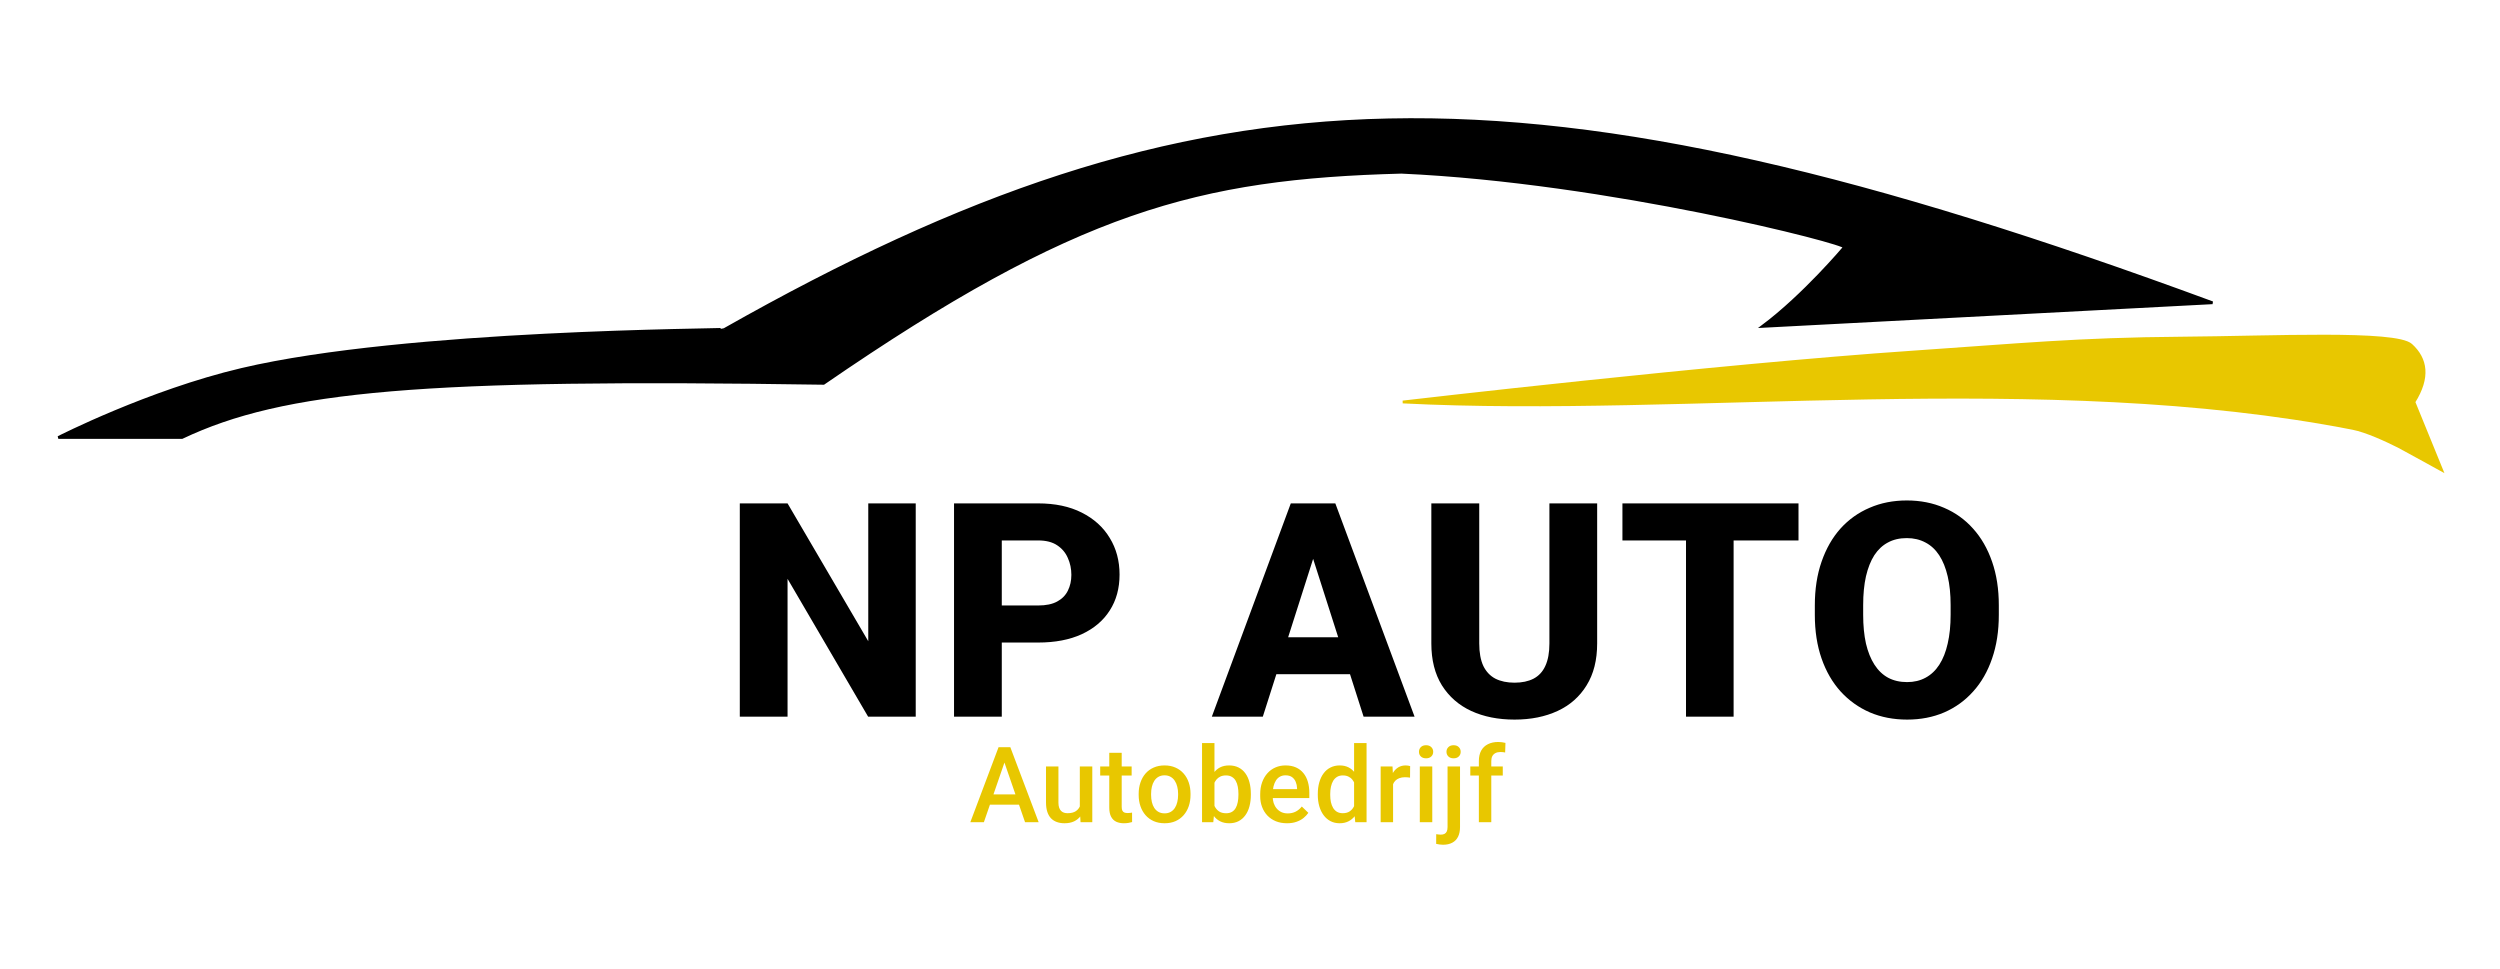 <svg width="900" height="349" viewBox="0 0 900 349" fill="none" xmlns="http://www.w3.org/2000/svg">
<path d="M21 157.5H65.5C102.152 140.091 152.628 135.781 296.5 138C387.322 75.526 431.377 63.97 504.5 62C578.97 65.338 665.077 87.568 664 89C664 89 649.496 106.289 634.5 117.5L796.5 109C548.609 17.593 432.161 21.636 261 118.5C260.918 118.886 146.518 118.973 87 133C53.517 140.891 21 157.5 21 157.5Z" fill="black" stroke="black"/>
<path d="M869 144.717C874.536 135.912 873.5 129.217 868 124.217C862.5 119.217 817.732 121.475 785.5 121.717C747.765 122 726.649 124.159 689 126.717C617.548 131.571 505 144.717 505 144.717C607.205 149.958 736.006 132.5 847 154.217C851.97 155.189 858.983 158.458 863.5 160.717C864.5 161.217 879 169.217 879 169.217L869 144.717Z" fill="#E8C700" stroke="#E8C700"/>
<path d="M329.662 181.219V258H312.523L283.52 208.377V258H266.328V181.219H283.52L312.576 230.842V181.219H329.662ZM373.721 231.316H354.42V217.975H373.721C376.568 217.975 378.853 217.5 380.576 216.551C382.334 215.602 383.617 214.301 384.426 212.648C385.269 210.961 385.691 209.062 385.691 206.953C385.691 204.773 385.269 202.752 384.426 200.889C383.617 198.99 382.334 197.461 380.576 196.301C378.853 195.141 376.568 194.561 373.721 194.561H360.643V258H343.451V181.219H373.721C379.838 181.219 385.076 182.326 389.435 184.541C393.83 186.756 397.187 189.797 399.508 193.664C401.863 197.496 403.041 201.891 403.041 206.848C403.041 211.805 401.863 216.111 399.508 219.768C397.187 223.424 393.83 226.271 389.435 228.311C385.076 230.314 379.838 231.316 373.721 231.316ZM474.441 195.826L454.613 258H436.261L464.685 181.219H476.287L474.441 195.826ZM490.894 258L471.013 195.826L468.957 181.219H480.717L509.246 258H490.894ZM490.051 229.418V242.707H450.025V229.418H490.051ZM557.787 181.219H574.978V231.633C574.978 237.609 573.713 242.637 571.181 246.715C568.685 250.793 565.205 253.869 560.74 255.943C556.275 258.018 551.107 259.055 545.236 259.055C539.33 259.055 534.127 258.018 529.627 255.943C525.162 253.869 521.646 250.793 519.08 246.715C516.549 242.637 515.283 237.609 515.283 231.633V181.219H532.527V231.633C532.527 234.938 533.019 237.645 534.004 239.754C535.023 241.828 536.482 243.357 538.381 244.342C540.279 245.291 542.564 245.766 545.236 245.766C547.908 245.766 550.175 245.291 552.039 244.342C553.937 243.357 555.361 241.828 556.31 239.754C557.295 237.645 557.787 234.938 557.787 231.633V181.219ZM624.099 181.219V258H606.961V181.219H624.099ZM647.461 181.219V194.561H584.074V181.219H647.461ZM719.574 217.922V221.35C719.574 227.186 718.765 232.424 717.148 237.064C715.566 241.705 713.298 245.66 710.345 248.93C707.427 252.199 703.947 254.713 699.904 256.471C695.896 258.193 691.449 259.055 686.562 259.055C681.675 259.055 677.21 258.193 673.168 256.471C669.125 254.713 665.609 252.199 662.621 248.93C659.668 245.66 657.382 241.705 655.765 237.064C654.148 232.424 653.339 227.186 653.339 221.35V217.922C653.339 212.086 654.148 206.848 655.765 202.207C657.382 197.531 659.65 193.559 662.568 190.289C665.521 187.02 669.019 184.523 673.062 182.801C677.105 181.043 681.57 180.164 686.457 180.164C691.343 180.164 695.808 181.043 699.851 182.801C703.894 184.523 707.375 187.02 710.293 190.289C713.246 193.559 715.531 197.531 717.148 202.207C718.765 206.848 719.574 212.086 719.574 217.922ZM702.224 221.35V217.816C702.224 213.914 701.873 210.469 701.169 207.48C700.466 204.457 699.447 201.926 698.111 199.887C696.775 197.848 695.123 196.318 693.154 195.299C691.185 194.244 688.953 193.717 686.457 193.717C683.855 193.717 681.587 194.244 679.654 195.299C677.72 196.318 676.085 197.848 674.75 199.887C673.449 201.926 672.447 204.457 671.744 207.48C671.076 210.469 670.742 213.914 670.742 217.816V221.35C670.742 225.217 671.076 228.662 671.744 231.686C672.447 234.674 673.466 237.205 674.802 239.279C676.138 241.354 677.773 242.918 679.707 243.973C681.675 245.027 683.96 245.555 686.562 245.555C689.058 245.555 691.273 245.027 693.207 243.973C695.175 242.918 696.828 241.354 698.164 239.279C699.5 237.205 700.501 234.674 701.169 231.686C701.873 228.662 702.224 225.217 702.224 221.35Z" fill="black"/>
<path d="M362.267 272.584L354.195 296H349.315L359.483 268.984H362.601L362.267 272.584ZM369.021 296L360.931 272.584L360.578 268.984H363.714L373.919 296H369.021ZM368.631 285.98V289.673H353.936V285.98H368.631ZM388.734 291.269V275.924H393.225V296H388.994L388.734 291.269ZM389.365 287.094L390.868 287.057C390.868 288.405 390.72 289.648 390.423 290.786C390.126 291.912 389.668 292.895 389.05 293.736C388.431 294.565 387.64 295.215 386.675 295.685C385.71 296.142 384.554 296.371 383.205 296.371C382.228 296.371 381.331 296.229 380.515 295.944C379.698 295.66 378.993 295.221 378.4 294.627C377.818 294.033 377.367 293.26 377.045 292.308C376.723 291.355 376.563 290.217 376.563 288.894V275.924H381.034V288.931C381.034 289.66 381.121 290.273 381.294 290.768C381.467 291.25 381.702 291.64 381.999 291.937C382.296 292.233 382.642 292.444 383.038 292.567C383.434 292.691 383.855 292.753 384.3 292.753C385.574 292.753 386.576 292.506 387.306 292.011C388.048 291.504 388.574 290.823 388.883 289.97C389.205 289.116 389.365 288.158 389.365 287.094ZM407.391 275.924V279.189H396.072V275.924H407.391ZM399.338 271.007H403.81V290.452C403.81 291.071 403.896 291.547 404.07 291.881C404.255 292.202 404.509 292.419 404.83 292.53C405.152 292.642 405.529 292.697 405.962 292.697C406.271 292.697 406.568 292.679 406.853 292.642C407.137 292.604 407.366 292.567 407.539 292.53L407.558 295.944C407.187 296.056 406.754 296.155 406.259 296.241C405.777 296.328 405.22 296.371 404.589 296.371C403.562 296.371 402.653 296.192 401.862 295.833C401.07 295.462 400.451 294.862 400.006 294.033C399.561 293.204 399.338 292.104 399.338 290.73V271.007ZM409.923 286.185V285.758C409.923 284.311 410.133 282.968 410.554 281.731C410.975 280.482 411.581 279.4 412.372 278.484C413.176 277.557 414.154 276.839 415.304 276.332C416.467 275.812 417.778 275.553 419.238 275.553C420.71 275.553 422.021 275.812 423.171 276.332C424.334 276.839 425.317 277.557 426.121 278.484C426.925 279.4 427.538 280.482 427.958 281.731C428.379 282.968 428.589 284.311 428.589 285.758V286.185C428.589 287.632 428.379 288.974 427.958 290.211C427.538 291.448 426.925 292.53 426.121 293.458C425.317 294.373 424.34 295.091 423.19 295.61C422.039 296.118 420.734 296.371 419.275 296.371C417.803 296.371 416.485 296.118 415.323 295.61C414.172 295.091 413.195 294.373 412.391 293.458C411.587 292.53 410.975 291.448 410.554 290.211C410.133 288.974 409.923 287.632 409.923 286.185ZM414.395 285.758V286.185C414.395 287.088 414.488 287.941 414.673 288.745C414.859 289.549 415.149 290.254 415.545 290.86C415.941 291.466 416.448 291.943 417.067 292.289C417.685 292.635 418.421 292.809 419.275 292.809C420.104 292.809 420.821 292.635 421.427 292.289C422.046 291.943 422.553 291.466 422.949 290.86C423.344 290.254 423.635 289.549 423.821 288.745C424.019 287.941 424.118 287.088 424.118 286.185V285.758C424.118 284.867 424.019 284.026 423.821 283.234C423.635 282.43 423.338 281.719 422.93 281.101C422.534 280.482 422.027 280 421.409 279.653C420.802 279.295 420.079 279.115 419.238 279.115C418.397 279.115 417.667 279.295 417.048 279.653C416.442 280 415.941 280.482 415.545 281.101C415.149 281.719 414.859 282.43 414.673 283.234C414.488 284.026 414.395 284.867 414.395 285.758ZM432.736 267.5H437.207V291.714L436.781 296H432.736V267.5ZM450.307 285.776V286.166C450.307 287.65 450.14 289.017 449.806 290.267C449.485 291.504 448.99 292.58 448.322 293.495C447.666 294.41 446.85 295.122 445.873 295.629C444.908 296.124 443.788 296.371 442.514 296.371C441.265 296.371 440.176 296.136 439.249 295.666C438.321 295.196 437.541 294.528 436.911 293.662C436.292 292.796 435.791 291.763 435.408 290.563C435.024 289.364 434.752 288.04 434.591 286.593V285.35C434.752 283.89 435.024 282.566 435.408 281.379C435.791 280.179 436.292 279.146 436.911 278.28C437.541 277.402 438.315 276.728 439.23 276.258C440.158 275.788 441.24 275.553 442.477 275.553C443.763 275.553 444.895 275.8 445.873 276.295C446.862 276.79 447.685 277.495 448.34 278.41C448.996 279.313 449.485 280.389 449.806 281.639C450.14 282.888 450.307 284.267 450.307 285.776ZM445.835 286.166V285.776C445.835 284.873 445.761 284.026 445.613 283.234C445.464 282.43 445.217 281.725 444.871 281.119C444.537 280.513 444.079 280.037 443.498 279.69C442.929 279.332 442.217 279.152 441.364 279.152C440.572 279.152 439.892 279.288 439.323 279.561C438.754 279.833 438.277 280.204 437.894 280.674C437.511 281.144 437.207 281.688 436.985 282.307C436.775 282.925 436.632 283.593 436.558 284.311V287.669C436.669 288.597 436.904 289.45 437.263 290.229C437.634 290.996 438.154 291.615 438.822 292.085C439.49 292.543 440.349 292.771 441.401 292.771C442.23 292.771 442.929 292.604 443.498 292.271C444.067 291.937 444.518 291.473 444.852 290.879C445.198 290.273 445.446 289.568 445.594 288.764C445.755 287.96 445.835 287.094 445.835 286.166ZM463.323 296.371C461.838 296.371 460.496 296.13 459.296 295.647C458.109 295.153 457.095 294.466 456.254 293.588C455.425 292.71 454.788 291.677 454.342 290.489C453.897 289.302 453.674 288.021 453.674 286.648V285.906C453.674 284.335 453.903 282.913 454.361 281.639C454.819 280.365 455.456 279.276 456.272 278.373C457.088 277.458 458.053 276.759 459.167 276.276C460.28 275.794 461.486 275.553 462.785 275.553C464.22 275.553 465.475 275.794 466.551 276.276C467.628 276.759 468.518 277.439 469.223 278.317C469.941 279.183 470.473 280.216 470.819 281.416C471.178 282.616 471.357 283.939 471.357 285.387V287.298H455.845V284.088H466.941V283.735C466.916 282.931 466.755 282.177 466.459 281.472C466.174 280.767 465.735 280.198 465.141 279.765C464.547 279.332 463.756 279.115 462.766 279.115C462.024 279.115 461.362 279.276 460.781 279.598C460.212 279.907 459.736 280.358 459.352 280.952C458.969 281.546 458.672 282.263 458.462 283.104C458.264 283.933 458.165 284.867 458.165 285.906V286.648C458.165 287.527 458.282 288.343 458.517 289.098C458.765 289.84 459.123 290.489 459.593 291.046C460.063 291.603 460.632 292.042 461.3 292.363C461.968 292.673 462.729 292.827 463.583 292.827C464.659 292.827 465.617 292.611 466.459 292.178C467.3 291.745 468.03 291.132 468.648 290.341L471.004 292.623C470.572 293.254 470.009 293.86 469.316 294.441C468.623 295.01 467.776 295.474 466.774 295.833C465.784 296.192 464.634 296.371 463.323 296.371ZM487.471 291.844V267.5H491.962V296H487.898L487.471 291.844ZM474.409 286.185V285.795C474.409 284.273 474.588 282.888 474.947 281.639C475.306 280.377 475.825 279.295 476.506 278.392C477.186 277.476 478.015 276.777 478.992 276.295C479.969 275.8 481.07 275.553 482.295 275.553C483.507 275.553 484.571 275.788 485.486 276.258C486.401 276.728 487.181 277.402 487.824 278.28C488.467 279.146 488.981 280.185 489.364 281.397C489.747 282.597 490.02 283.933 490.18 285.405V286.648C490.02 288.083 489.747 289.395 489.364 290.582C488.981 291.77 488.467 292.796 487.824 293.662C487.181 294.528 486.395 295.196 485.467 295.666C484.552 296.136 483.482 296.371 482.258 296.371C481.045 296.371 479.951 296.118 478.973 295.61C478.009 295.103 477.186 294.392 476.506 293.477C475.825 292.561 475.306 291.485 474.947 290.248C474.588 288.999 474.409 287.644 474.409 286.185ZM478.881 285.795V286.185C478.881 287.1 478.961 287.953 479.122 288.745C479.295 289.537 479.561 290.236 479.92 290.842C480.278 291.436 480.742 291.906 481.311 292.252C481.893 292.586 482.585 292.753 483.389 292.753C484.404 292.753 485.239 292.53 485.894 292.085C486.55 291.64 487.063 291.04 487.434 290.285C487.818 289.518 488.078 288.665 488.214 287.725V284.366C488.139 283.636 487.985 282.956 487.75 282.325C487.527 281.694 487.224 281.144 486.841 280.674C486.457 280.191 485.981 279.82 485.412 279.561C484.855 279.288 484.193 279.152 483.426 279.152C482.61 279.152 481.917 279.326 481.348 279.672C480.779 280.018 480.309 280.494 479.938 281.101C479.579 281.707 479.314 282.412 479.14 283.216C478.967 284.02 478.881 284.88 478.881 285.795ZM501.508 279.746V296H497.036V275.924H501.304L501.508 279.746ZM507.649 275.794L507.612 279.95C507.34 279.901 507.043 279.864 506.722 279.839C506.412 279.814 506.103 279.802 505.794 279.802C505.027 279.802 504.353 279.913 503.771 280.136C503.19 280.346 502.701 280.655 502.306 281.063C501.922 281.459 501.625 281.942 501.415 282.511C501.205 283.08 501.081 283.717 501.044 284.422L500.023 284.496C500.023 283.234 500.147 282.065 500.394 280.989C500.642 279.913 501.013 278.967 501.508 278.15C502.015 277.334 502.646 276.697 503.4 276.239C504.167 275.782 505.052 275.553 506.054 275.553C506.326 275.553 506.616 275.577 506.926 275.627C507.247 275.676 507.488 275.732 507.649 275.794ZM515.618 275.924V296H511.128V275.924H515.618ZM510.831 270.654C510.831 269.974 511.054 269.411 511.499 268.966C511.957 268.508 512.588 268.279 513.392 268.279C514.183 268.279 514.808 268.508 515.266 268.966C515.723 269.411 515.952 269.974 515.952 270.654C515.952 271.322 515.723 271.879 515.266 272.324C514.808 272.77 514.183 272.992 513.392 272.992C512.588 272.992 511.957 272.77 511.499 272.324C511.054 271.879 510.831 271.322 510.831 270.654ZM521.119 275.924H525.609V297.744C525.609 299.117 525.374 300.274 524.904 301.214C524.434 302.166 523.742 302.884 522.826 303.366C521.911 303.861 520.791 304.108 519.468 304.108C519.072 304.108 518.664 304.077 518.243 304.016C517.81 303.966 517.402 303.892 517.019 303.793L517.037 300.305C517.297 300.354 517.575 300.391 517.872 300.416C518.157 300.453 518.429 300.472 518.689 300.472C519.22 300.472 519.666 300.379 520.024 300.193C520.383 300.008 520.655 299.717 520.841 299.321C521.026 298.925 521.119 298.4 521.119 297.744V275.924ZM520.73 270.654C520.73 269.974 520.958 269.411 521.416 268.966C521.874 268.508 522.498 268.279 523.29 268.279C524.094 268.279 524.719 268.508 525.164 268.966C525.622 269.411 525.851 269.974 525.851 270.654C525.851 271.322 525.622 271.879 525.164 272.324C524.719 272.77 524.094 272.992 523.29 272.992C522.498 272.992 521.874 272.77 521.416 272.324C520.958 271.879 520.73 271.322 520.73 270.654ZM536.863 296H532.391V273.994C532.391 272.497 532.669 271.242 533.226 270.228C533.795 269.201 534.605 268.428 535.656 267.908C536.708 267.376 537.951 267.11 539.386 267.11C539.831 267.11 540.27 267.141 540.703 267.203C541.136 267.253 541.557 267.333 541.965 267.444L541.854 270.896C541.606 270.834 541.334 270.79 541.037 270.766C540.753 270.741 540.444 270.729 540.11 270.729C539.429 270.729 538.842 270.858 538.347 271.118C537.864 271.366 537.493 271.73 537.234 272.213C536.986 272.695 536.863 273.289 536.863 273.994V296ZM541 275.924V279.189H529.311V275.924H541Z" fill="#E8C700"/>
</svg>

